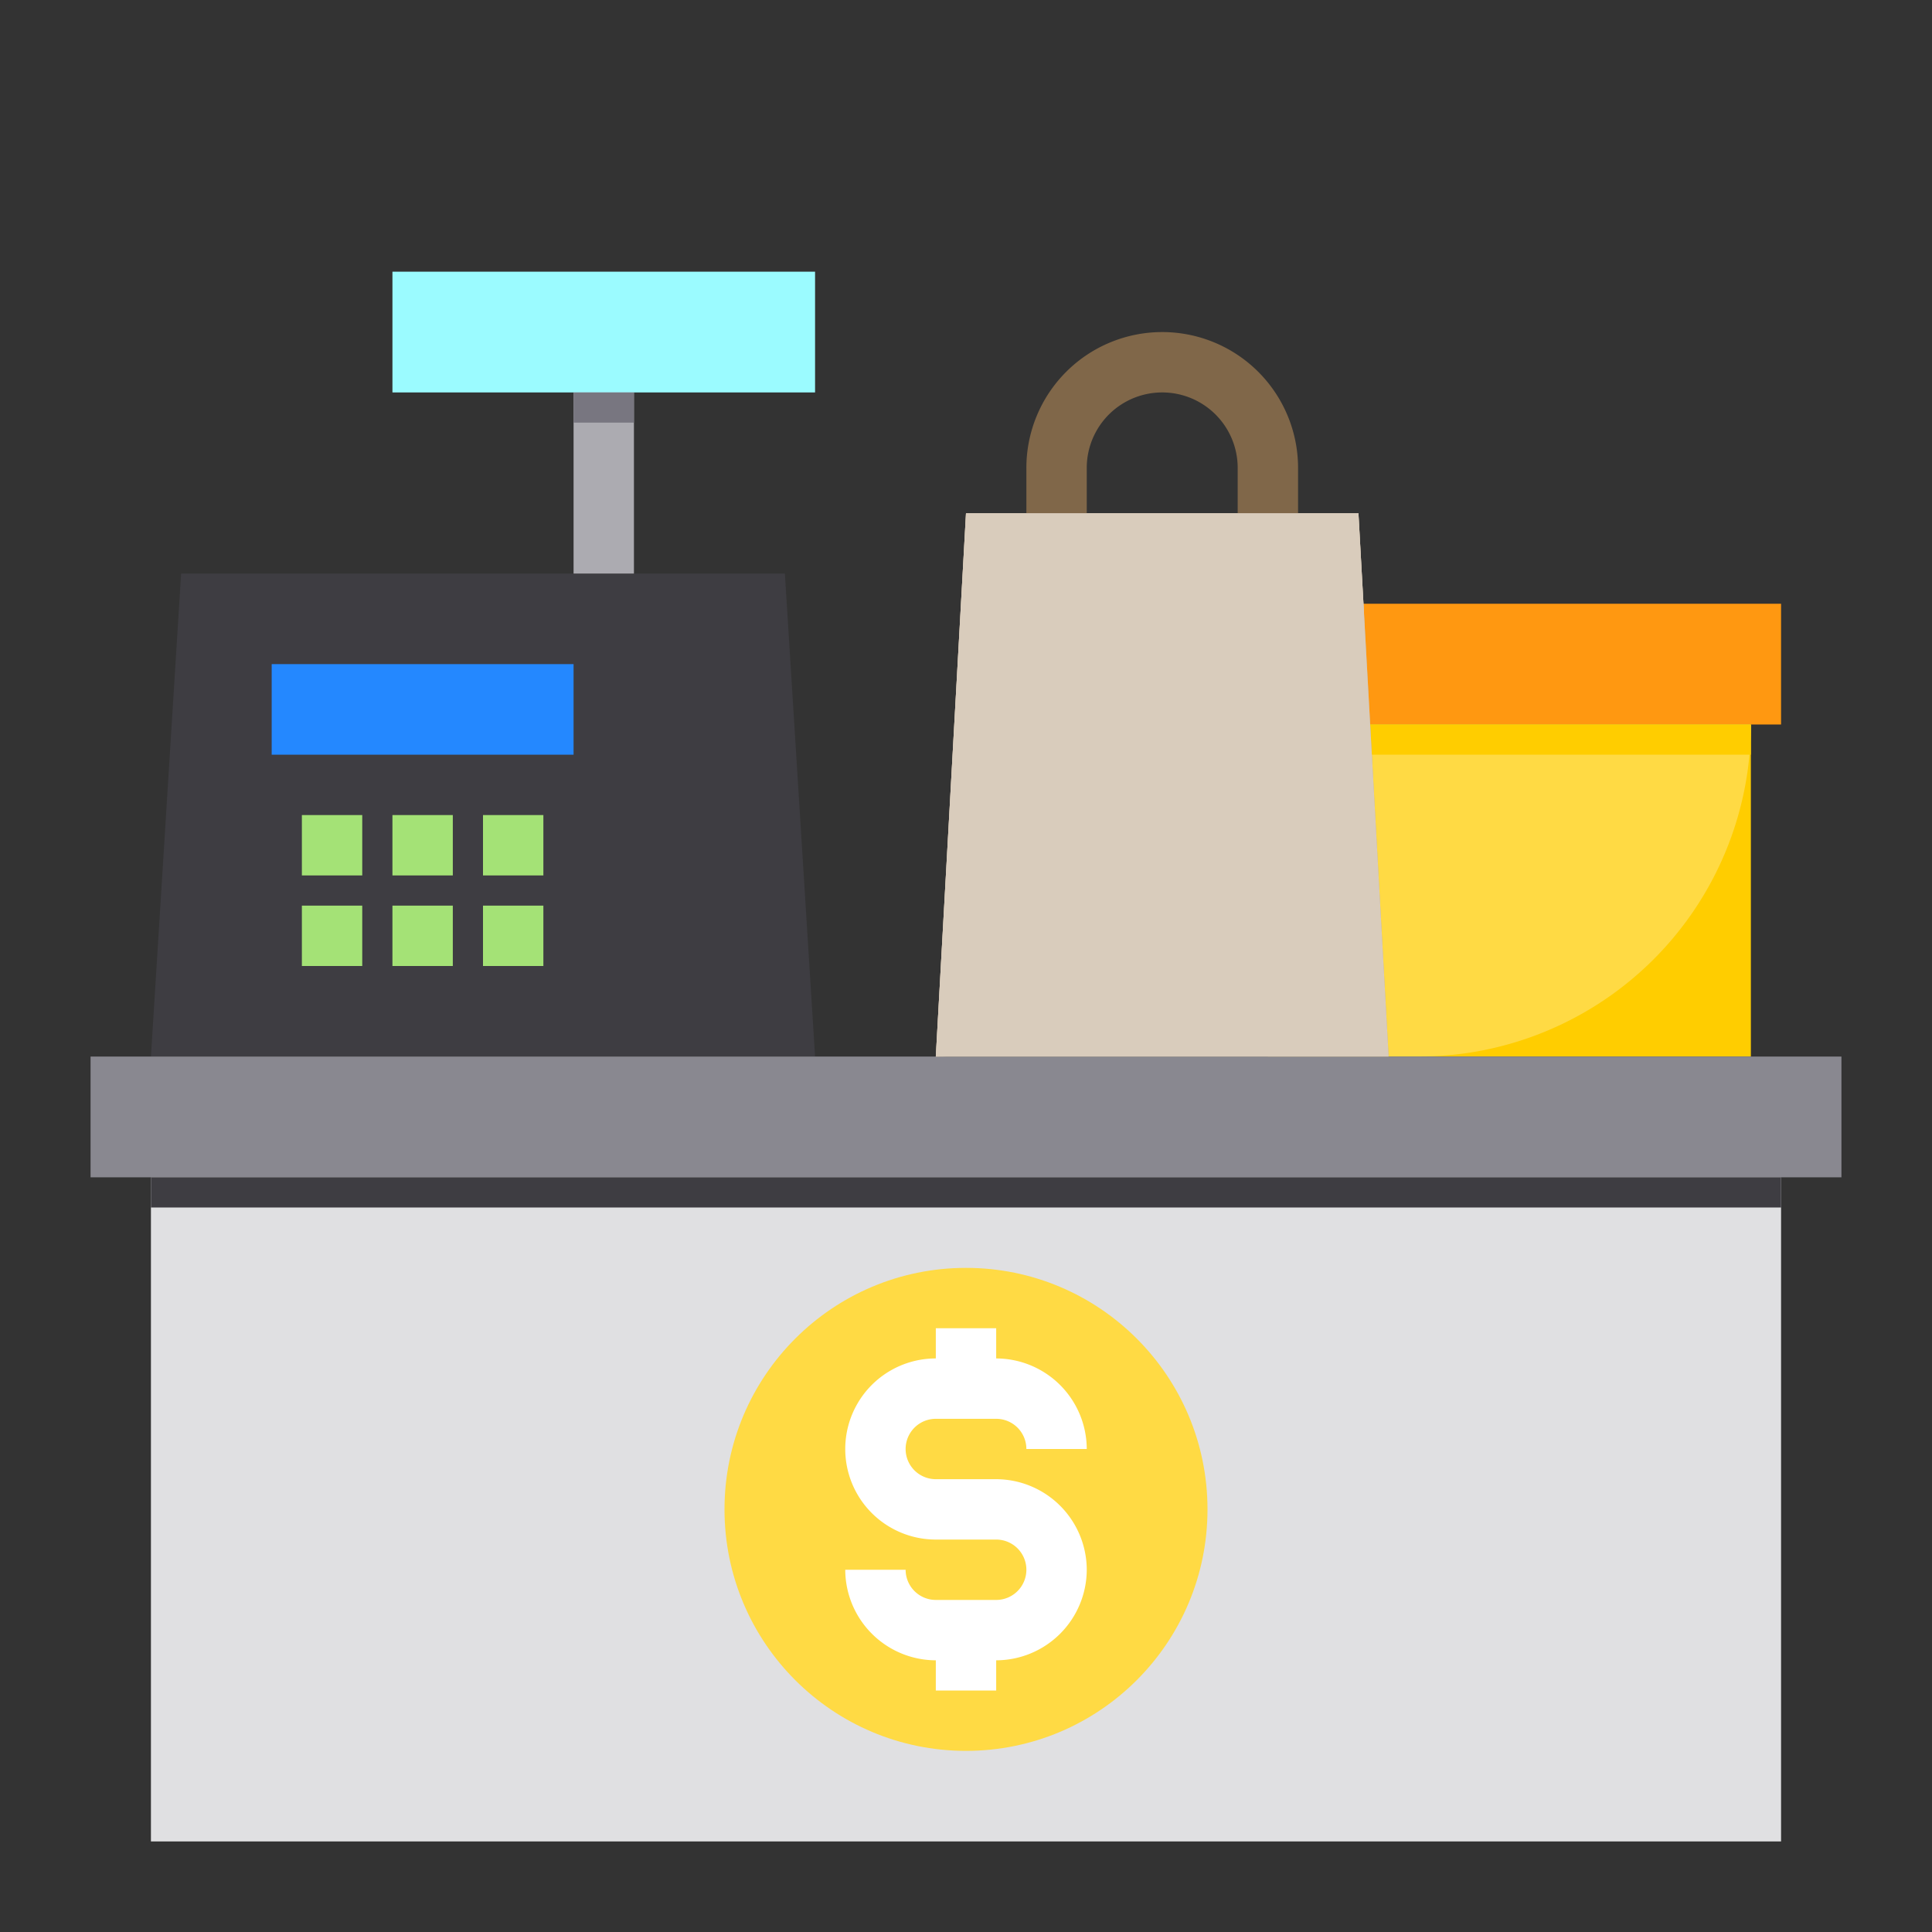 <svg height="512" viewBox="0 0 64 64" width="512" xmlns="http://www.w3.org/2000/svg"><rect x="0" y="0" width="64" height="64" fill="#333333" stroke="none"/><g id="cash"><path d="m41 20h18v4h-18z" fill="#ff9811"/><path d="m42 24h16v11h-16z" fill="#ffcd00"/><path d="m42 24h16a0 0 0 0 1 0 0 11 11 0 0 1 -11 11h-5a0 0 0 0 1 0 0v-11a0 0 0 0 1 0 0z" fill="#ffda44"/><path d="m41 24h17v1h-17z" fill="#ffcd00"/><path d="m27 35h-22l1-16h20z" fill="#3e3d42"/><path d="m9 22h10v3h-10z" fill="#2488ff"/><path d="m3 35h58v4h-58z" fill="#898890"/><path d="m5 39h54v22h-54z" fill="#e0e0e2"/><circle cx="32" cy="50" fill="#ffda44" r="8"/><path d="m46 35h-15l1-18h13z" fill="#c0ab91"/><path d="m31 35 1-18h13l.168 3.023a14.19 14.19 0 0 1 -14.168 14.977z" fill="#d9ccbc"/><path d="m19 12h2v7h-2z" fill="#acabb1"/><path d="m43 20h-2v-4.5a2.5 2.5 0 0 0 -5 0v4.5h-2v-4.5a4.5 4.5 0 0 1 9 0z" fill="#806749"/><g fill="#a4e276"><path d="m10 27h2v2h-2z"/><path d="m13 27h2v2h-2z"/><path d="m16 27h2v2h-2z"/><path d="m10 30h2v2h-2z"/><path d="m13 30h2v2h-2z"/><path d="m16 30h2v2h-2z"/></g><path d="m36 52a3.009 3.009 0 0 1 -3 3v1h-2v-1a3.009 3.009 0 0 1 -3-3h2a1 1 0 0 0 1 1h2a1 1 0 0 0 0-2h-2a3 3 0 0 1 0-6v-1h2v1a3.009 3.009 0 0 1 3 3h-2a1 1 0 0 0 -1-1h-2a1 1 0 0 0 0 2h2a3.009 3.009 0 0 1 3 3z" fill="#fff"/><path d="m5 39h54v1h-54z" fill="#3e3d42"/><path d="m13 9h14v4h-7-7z" fill="#9bfbff"/><path d="m19 13h2v1h-2z" fill="#787680"/><path d="m46 35h-15l1-18h13z" fill="#d9ccbc"/></g></svg>